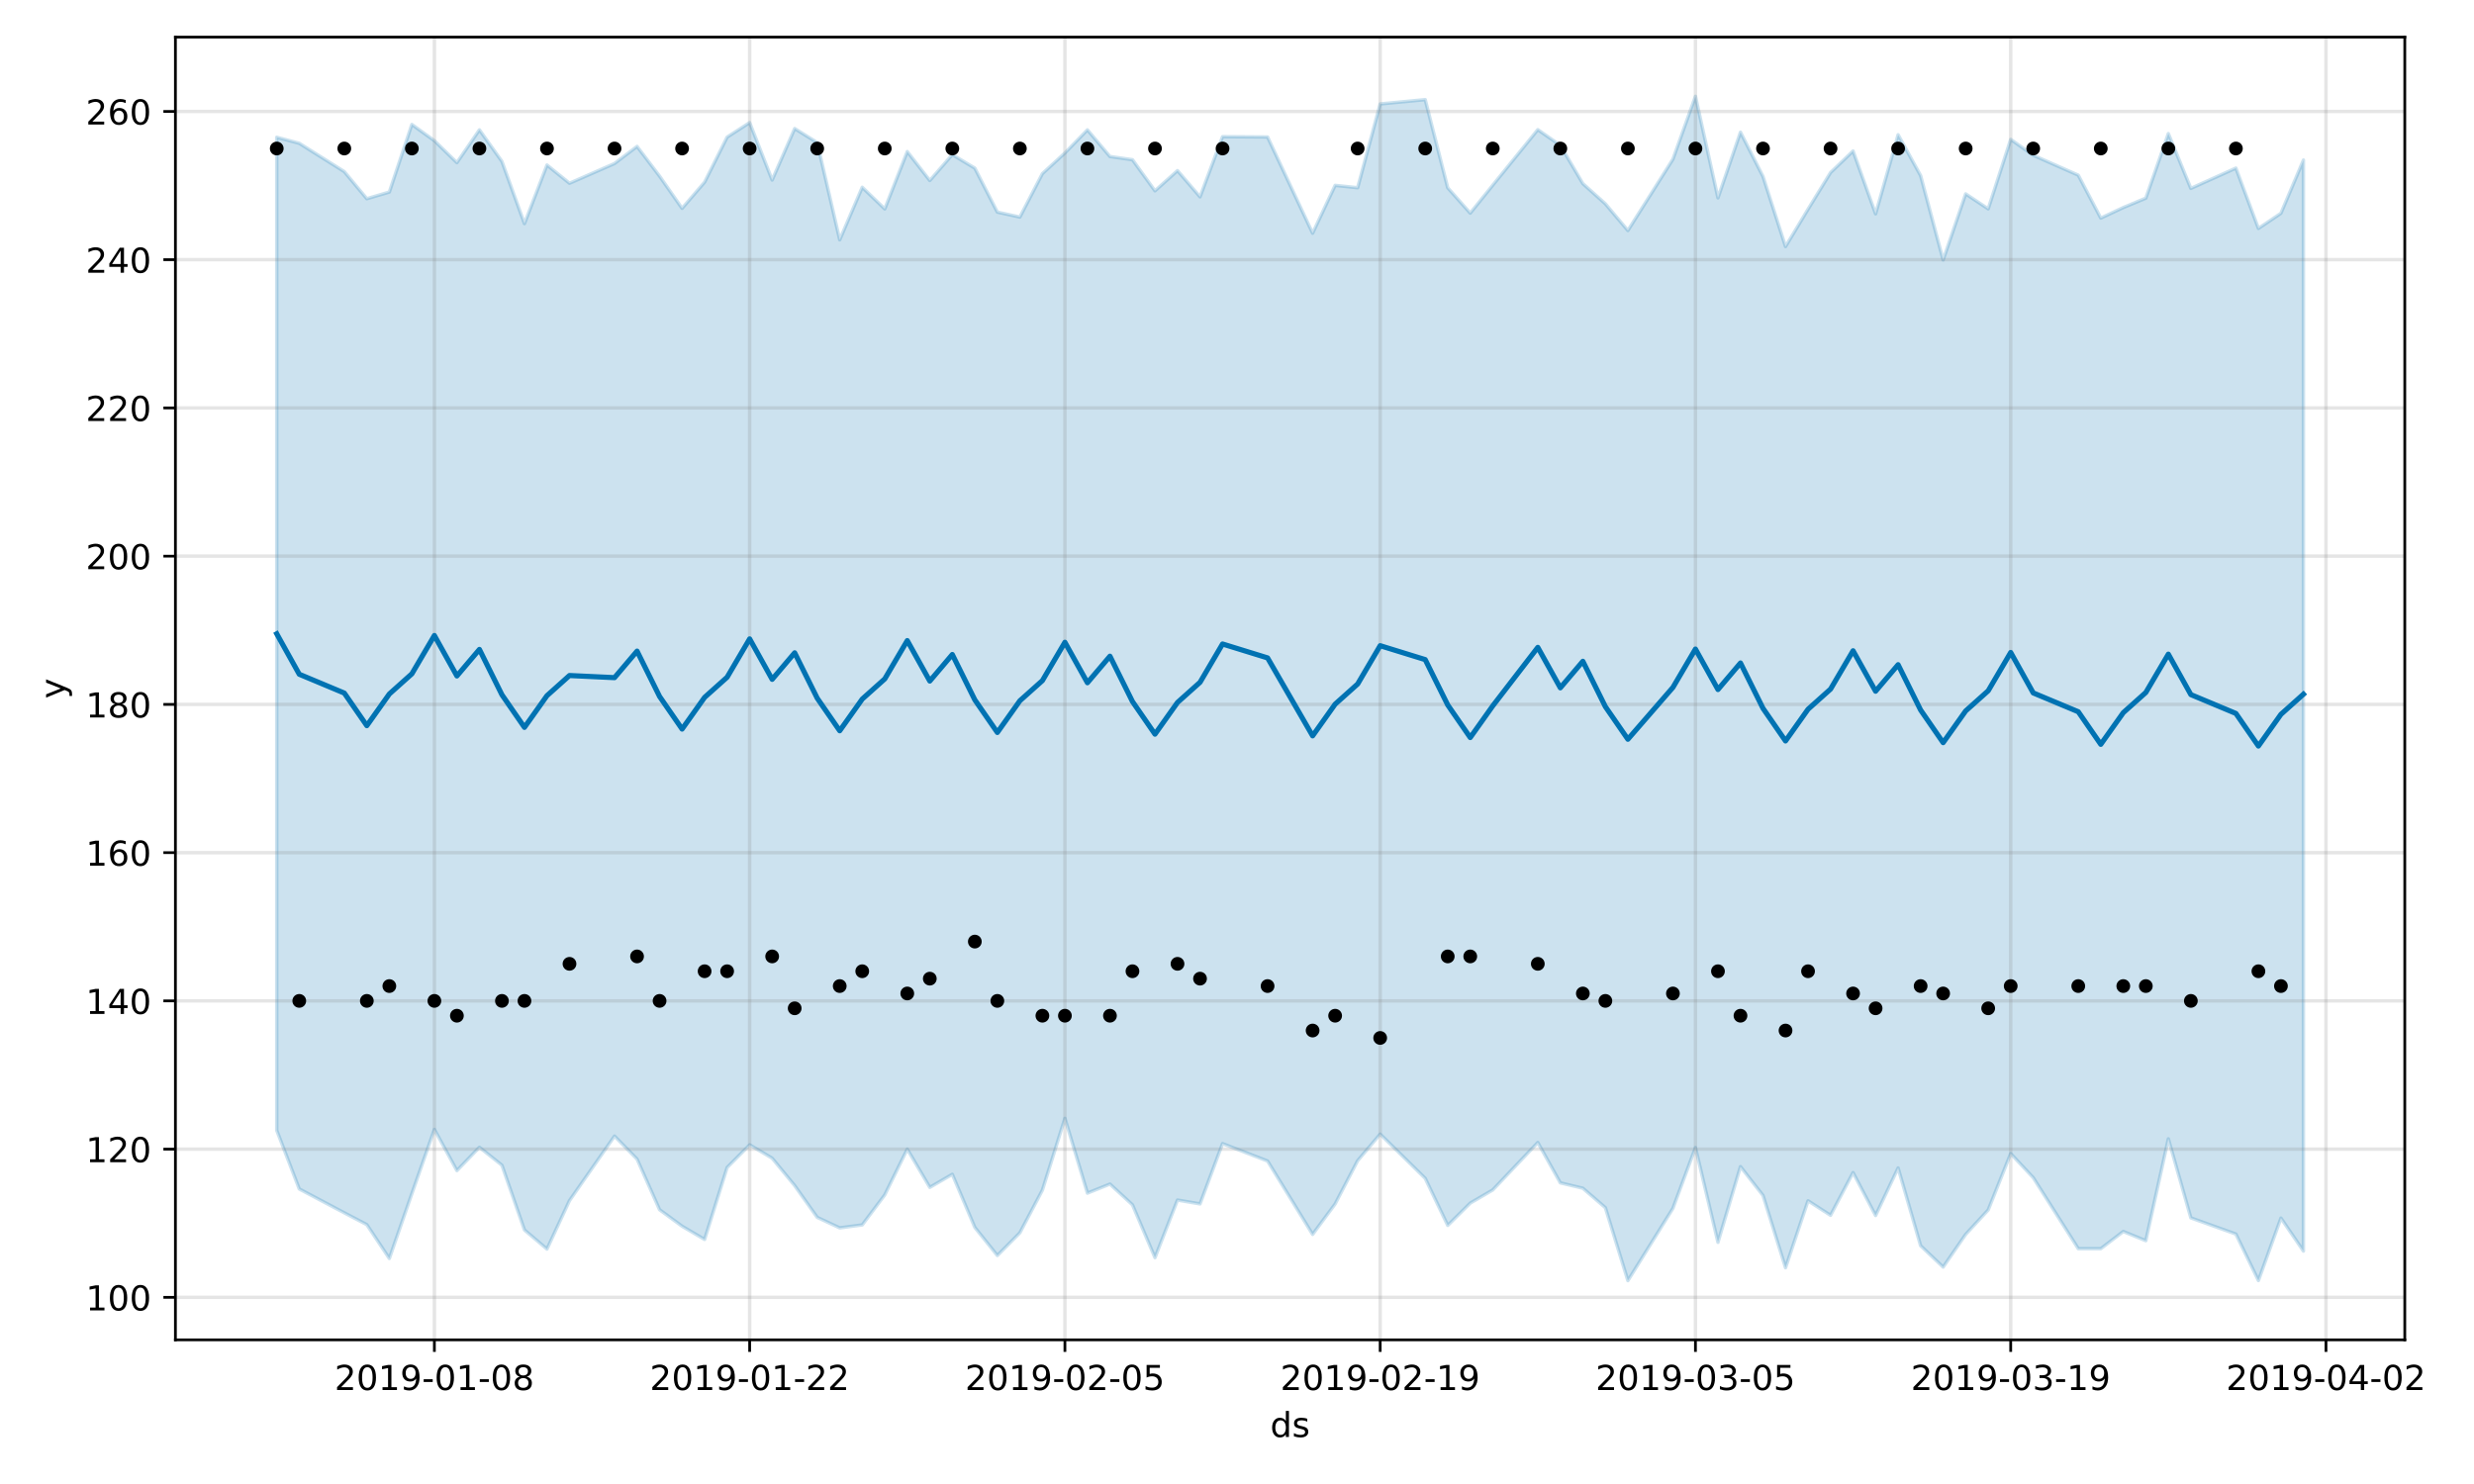 <?xml version="1.0" encoding="utf-8" standalone="no"?>
<!DOCTYPE svg PUBLIC "-//W3C//DTD SVG 1.1//EN"
  "http://www.w3.org/Graphics/SVG/1.1/DTD/svg11.dtd">
<!-- Created with matplotlib (https://matplotlib.org/) -->
<svg height="432pt" version="1.1" viewBox="0 0 720 432" width="720pt" xmlns="http://www.w3.org/2000/svg" xmlns:xlink="http://www.w3.org/1999/xlink">
 <defs>
  <style type="text/css">
*{stroke-linecap:butt;stroke-linejoin:round;}
  </style>
 </defs>
 <g id="figure_1">
  <g id="patch_1">
   <path d="M 0 432 
L 720 432 
L 720 0 
L 0 0 
z
" style="fill:#ffffff;"/>
  </g>
  <g id="axes_1">
   <g id="patch_2">
    <path d="M 51.05 390.04 
L 699.857 390.04 
L 699.857 10.8 
L 51.05 10.8 
z
" style="fill:#ffffff;"/>
   </g>
   <g id="PolyCollection_1">
    <defs>
     <path d="M 80.541 -392.046 
L 80.541 -102.942 
L 87.095 -85.885 
L 100.202 -78.938 
L 106.756 -75.498 
L 113.309 -65.651 
L 119.863 -84.51 
L 126.417 -103.234 
L 132.97 -91.228 
L 139.524 -98.022 
L 146.077 -92.796 
L 152.631 -73.948 
L 159.185 -68.392 
L 165.738 -82.497 
L 178.845 -101.273 
L 185.399 -94.579 
L 191.953 -79.841 
L 198.506 -75.04 
L 205.06 -71.189 
L 211.613 -92.135 
L 218.167 -98.738 
L 224.721 -94.833 
L 231.274 -86.868 
L 237.828 -77.616 
L 244.381 -74.555 
L 250.935 -75.414 
L 257.489 -84.157 
L 264.042 -97.481 
L 270.596 -86.347 
L 277.15 -90.15 
L 283.703 -74.695 
L 290.257 -66.515 
L 296.81 -73.13 
L 303.364 -85.541 
L 309.918 -106.454 
L 316.471 -84.674 
L 323.025 -87.308 
L 329.578 -81.267 
L 336.132 -65.892 
L 342.686 -82.654 
L 349.239 -81.533 
L 355.793 -99.09 
L 368.9 -94.018 
L 382.007 -72.655 
L 388.561 -81.52 
L 395.114 -94.116 
L 401.668 -101.848 
L 414.775 -88.978 
L 421.329 -75.274 
L 427.883 -81.763 
L 434.436 -85.601 
L 447.543 -99.415 
L 454.097 -87.662 
L 460.651 -86.1 
L 467.204 -80.436 
L 473.758 -59.198 
L 486.865 -80.245 
L 493.419 -97.948 
L 499.972 -70.353 
L 506.526 -92.391 
L 513.079 -83.998 
L 519.633 -62.955 
L 526.187 -82.439 
L 532.74 -78.212 
L 539.294 -90.652 
L 545.847 -78.149 
L 552.401 -92 
L 558.955 -69.359 
L 565.508 -63.143 
L 572.062 -72.665 
L 578.616 -79.771 
L 585.169 -96.186 
L 591.723 -89.18 
L 604.83 -68.506 
L 611.384 -68.502 
L 617.937 -73.507 
L 624.491 -70.825 
L 631.044 -100.484 
L 637.598 -77.464 
L 650.705 -72.758 
L 657.259 -59.222 
L 663.812 -77.401 
L 670.366 -67.807 
L 670.366 -385.411 
L 670.366 -385.411 
L 663.812 -369.915 
L 657.259 -365.508 
L 650.705 -383.068 
L 637.598 -377.159 
L 631.044 -393.112 
L 624.491 -374.322 
L 617.937 -371.588 
L 611.384 -368.515 
L 604.83 -381.014 
L 591.723 -386.805 
L 585.169 -391.428 
L 578.616 -371.201 
L 572.062 -375.56 
L 565.508 -356.324 
L 558.955 -380.879 
L 552.401 -392.778 
L 545.847 -369.745 
L 539.294 -388.045 
L 532.74 -381.76 
L 526.187 -371.093 
L 519.633 -360.226 
L 513.079 -380.628 
L 506.526 -393.516 
L 499.972 -374.389 
L 493.419 -403.962 
L 486.865 -385.656 
L 473.758 -364.894 
L 467.204 -372.673 
L 460.651 -378.558 
L 454.097 -389.69 
L 447.543 -394.257 
L 434.436 -378.097 
L 427.883 -369.954 
L 421.329 -377.338 
L 414.775 -402.998 
L 401.668 -401.747 
L 395.114 -377.356 
L 388.561 -378.041 
L 382.007 -364.114 
L 368.9 -392.122 
L 355.793 -392.216 
L 349.239 -374.696 
L 342.686 -382.333 
L 336.132 -376.448 
L 329.578 -385.508 
L 323.025 -386.44 
L 316.471 -394.194 
L 309.918 -387.468 
L 303.364 -381.457 
L 296.81 -368.817 
L 290.257 -370.253 
L 283.703 -383.057 
L 277.15 -386.98 
L 270.596 -379.45 
L 264.042 -387.872 
L 257.489 -371.179 
L 250.935 -377.489 
L 244.381 -362.186 
L 237.828 -390.503 
L 231.274 -394.579 
L 224.721 -379.588 
L 218.167 -396.308 
L 211.613 -392.088 
L 205.06 -378.975 
L 198.506 -371.349 
L 191.953 -380.724 
L 185.399 -389.375 
L 178.845 -384.399 
L 165.738 -378.659 
L 159.185 -383.96 
L 152.631 -366.902 
L 146.077 -385.009 
L 139.524 -394.203 
L 132.97 -384.656 
L 126.417 -391.043 
L 119.863 -395.771 
L 113.309 -376.094 
L 106.756 -374.155 
L 100.202 -382.046 
L 87.095 -390.289 
L 80.541 -392.046 
z
" id="m9fe4e38aeb" style="stroke:#0072b2;stroke-opacity:0.2;"/>
    </defs>
    <g clip-path="url(#p56181b2f4d)">
     <use style="fill:#0072b2;fill-opacity:0.2;stroke:#0072b2;stroke-opacity:0.2;" x="0" xlink:href="#m9fe4e38aeb" y="432"/>
    </g>
   </g>
   <g id="matplotlib.axis_1">
    <g id="xtick_1">
     <g id="line2d_1">
      <path clip-path="url(#p56181b2f4d)" d="M 126.417 390.04 
L 126.417 10.8 
" style="fill:none;stroke:#808080;stroke-linecap:square;stroke-opacity:0.2;"/>
     </g>
     <g id="line2d_2">
      <defs>
       <path d="M 0 0 
L 0 3.5 
" id="mf35198f6fd" style="stroke:#000000;stroke-width:0.8;"/>
      </defs>
      <g>
       <use style="stroke:#000000;stroke-width:0.8;" x="126.417" xlink:href="#mf35198f6fd" y="390.04"/>
      </g>
     </g>
     <g id="text_1">
      <!-- 2019-01-08 -->
      <defs>
       <path d="M 19.188 8.297 
L 53.609 8.297 
L 53.609 0 
L 7.328 0 
L 7.328 8.297 
Q 12.938 14.109 22.625 23.891 
Q 32.328 33.688 34.812 36.531 
Q 39.547 41.844 41.422 45.531 
Q 43.312 49.219 43.312 52.781 
Q 43.312 58.594 39.234 62.25 
Q 35.156 65.922 28.609 65.922 
Q 23.969 65.922 18.812 64.312 
Q 13.672 62.703 7.812 59.422 
L 7.812 69.391 
Q 13.766 71.781 18.938 73 
Q 24.125 74.219 28.422 74.219 
Q 39.75 74.219 46.484 68.547 
Q 53.219 62.891 53.219 53.422 
Q 53.219 48.922 51.531 44.891 
Q 49.859 40.875 45.406 35.406 
Q 44.188 33.984 37.641 27.219 
Q 31.109 20.453 19.188 8.297 
z
" id="DejaVuSans-50"/>
       <path d="M 31.781 66.406 
Q 24.172 66.406 20.328 58.906 
Q 16.5 51.422 16.5 36.375 
Q 16.5 21.391 20.328 13.891 
Q 24.172 6.391 31.781 6.391 
Q 39.453 6.391 43.281 13.891 
Q 47.125 21.391 47.125 36.375 
Q 47.125 51.422 43.281 58.906 
Q 39.453 66.406 31.781 66.406 
z
M 31.781 74.219 
Q 44.047 74.219 50.516 64.516 
Q 56.984 54.828 56.984 36.375 
Q 56.984 17.969 50.516 8.266 
Q 44.047 -1.422 31.781 -1.422 
Q 19.531 -1.422 13.062 8.266 
Q 6.594 17.969 6.594 36.375 
Q 6.594 54.828 13.062 64.516 
Q 19.531 74.219 31.781 74.219 
z
" id="DejaVuSans-48"/>
       <path d="M 12.406 8.297 
L 28.516 8.297 
L 28.516 63.922 
L 10.984 60.406 
L 10.984 69.391 
L 28.422 72.906 
L 38.281 72.906 
L 38.281 8.297 
L 54.391 8.297 
L 54.391 0 
L 12.406 0 
z
" id="DejaVuSans-49"/>
       <path d="M 10.984 1.516 
L 10.984 10.5 
Q 14.703 8.734 18.5 7.812 
Q 22.312 6.891 25.984 6.891 
Q 35.75 6.891 40.891 13.453 
Q 46.047 20.016 46.781 33.406 
Q 43.953 29.203 39.594 26.953 
Q 35.25 24.703 29.984 24.703 
Q 19.047 24.703 12.672 31.312 
Q 6.297 37.938 6.297 49.422 
Q 6.297 60.641 12.938 67.422 
Q 19.578 74.219 30.609 74.219 
Q 43.266 74.219 49.922 64.516 
Q 56.594 54.828 56.594 36.375 
Q 56.594 19.141 48.406 8.859 
Q 40.234 -1.422 26.422 -1.422 
Q 22.703 -1.422 18.891 -0.688 
Q 15.094 0.047 10.984 1.516 
z
M 30.609 32.422 
Q 37.25 32.422 41.125 36.953 
Q 45.016 41.5 45.016 49.422 
Q 45.016 57.281 41.125 61.844 
Q 37.25 66.406 30.609 66.406 
Q 23.969 66.406 20.094 61.844 
Q 16.219 57.281 16.219 49.422 
Q 16.219 41.5 20.094 36.953 
Q 23.969 32.422 30.609 32.422 
z
" id="DejaVuSans-57"/>
       <path d="M 4.891 31.391 
L 31.203 31.391 
L 31.203 23.391 
L 4.891 23.391 
z
" id="DejaVuSans-45"/>
       <path d="M 31.781 34.625 
Q 24.75 34.625 20.719 30.859 
Q 16.703 27.094 16.703 20.516 
Q 16.703 13.922 20.719 10.156 
Q 24.75 6.391 31.781 6.391 
Q 38.812 6.391 42.859 10.172 
Q 46.922 13.969 46.922 20.516 
Q 46.922 27.094 42.891 30.859 
Q 38.875 34.625 31.781 34.625 
z
M 21.922 38.812 
Q 15.578 40.375 12.031 44.719 
Q 8.5 49.078 8.5 55.328 
Q 8.5 64.062 14.719 69.141 
Q 20.953 74.219 31.781 74.219 
Q 42.672 74.219 48.875 69.141 
Q 55.078 64.062 55.078 55.328 
Q 55.078 49.078 51.531 44.719 
Q 48 40.375 41.703 38.812 
Q 48.828 37.156 52.797 32.312 
Q 56.781 27.484 56.781 20.516 
Q 56.781 9.906 50.312 4.234 
Q 43.844 -1.422 31.781 -1.422 
Q 19.734 -1.422 13.25 4.234 
Q 6.781 9.906 6.781 20.516 
Q 6.781 27.484 10.781 32.312 
Q 14.797 37.156 21.922 38.812 
z
M 18.312 54.391 
Q 18.312 48.734 21.844 45.562 
Q 25.391 42.391 31.781 42.391 
Q 38.141 42.391 41.719 45.562 
Q 45.312 48.734 45.312 54.391 
Q 45.312 60.062 41.719 63.234 
Q 38.141 66.406 31.781 66.406 
Q 25.391 66.406 21.844 63.234 
Q 18.312 60.062 18.312 54.391 
z
" id="DejaVuSans-56"/>
      </defs>
      <g transform="translate(97.359 404.638)scale(0.1 -0.1)">
       <use xlink:href="#DejaVuSans-50"/>
       <use x="63.623" xlink:href="#DejaVuSans-48"/>
       <use x="127.246" xlink:href="#DejaVuSans-49"/>
       <use x="190.869" xlink:href="#DejaVuSans-57"/>
       <use x="254.492" xlink:href="#DejaVuSans-45"/>
       <use x="290.576" xlink:href="#DejaVuSans-48"/>
       <use x="354.199" xlink:href="#DejaVuSans-49"/>
       <use x="417.822" xlink:href="#DejaVuSans-45"/>
       <use x="453.906" xlink:href="#DejaVuSans-48"/>
       <use x="517.529" xlink:href="#DejaVuSans-56"/>
      </g>
     </g>
    </g>
    <g id="xtick_2">
     <g id="line2d_3">
      <path clip-path="url(#p56181b2f4d)" d="M 218.167 390.04 
L 218.167 10.8 
" style="fill:none;stroke:#808080;stroke-linecap:square;stroke-opacity:0.2;"/>
     </g>
     <g id="line2d_4">
      <g>
       <use style="stroke:#000000;stroke-width:0.8;" x="218.167" xlink:href="#mf35198f6fd" y="390.04"/>
      </g>
     </g>
     <g id="text_2">
      <!-- 2019-01-22 -->
      <g transform="translate(189.109 404.638)scale(0.1 -0.1)">
       <use xlink:href="#DejaVuSans-50"/>
       <use x="63.623" xlink:href="#DejaVuSans-48"/>
       <use x="127.246" xlink:href="#DejaVuSans-49"/>
       <use x="190.869" xlink:href="#DejaVuSans-57"/>
       <use x="254.492" xlink:href="#DejaVuSans-45"/>
       <use x="290.576" xlink:href="#DejaVuSans-48"/>
       <use x="354.199" xlink:href="#DejaVuSans-49"/>
       <use x="417.822" xlink:href="#DejaVuSans-45"/>
       <use x="453.906" xlink:href="#DejaVuSans-50"/>
       <use x="517.529" xlink:href="#DejaVuSans-50"/>
      </g>
     </g>
    </g>
    <g id="xtick_3">
     <g id="line2d_5">
      <path clip-path="url(#p56181b2f4d)" d="M 309.918 390.04 
L 309.918 10.8 
" style="fill:none;stroke:#808080;stroke-linecap:square;stroke-opacity:0.2;"/>
     </g>
     <g id="line2d_6">
      <g>
       <use style="stroke:#000000;stroke-width:0.8;" x="309.918" xlink:href="#mf35198f6fd" y="390.04"/>
      </g>
     </g>
     <g id="text_3">
      <!-- 2019-02-05 -->
      <defs>
       <path d="M 10.797 72.906 
L 49.516 72.906 
L 49.516 64.594 
L 19.828 64.594 
L 19.828 46.734 
Q 21.969 47.469 24.109 47.828 
Q 26.266 48.188 28.422 48.188 
Q 40.625 48.188 47.75 41.5 
Q 54.891 34.812 54.891 23.391 
Q 54.891 11.625 47.562 5.094 
Q 40.234 -1.422 26.906 -1.422 
Q 22.312 -1.422 17.547 -0.641 
Q 12.797 0.141 7.719 1.703 
L 7.719 11.625 
Q 12.109 9.234 16.797 8.062 
Q 21.484 6.891 26.703 6.891 
Q 35.156 6.891 40.078 11.328 
Q 45.016 15.766 45.016 23.391 
Q 45.016 31 40.078 35.438 
Q 35.156 39.891 26.703 39.891 
Q 22.75 39.891 18.812 39.016 
Q 14.891 38.141 10.797 36.281 
z
" id="DejaVuSans-53"/>
      </defs>
      <g transform="translate(280.86 404.638)scale(0.1 -0.1)">
       <use xlink:href="#DejaVuSans-50"/>
       <use x="63.623" xlink:href="#DejaVuSans-48"/>
       <use x="127.246" xlink:href="#DejaVuSans-49"/>
       <use x="190.869" xlink:href="#DejaVuSans-57"/>
       <use x="254.492" xlink:href="#DejaVuSans-45"/>
       <use x="290.576" xlink:href="#DejaVuSans-48"/>
       <use x="354.199" xlink:href="#DejaVuSans-50"/>
       <use x="417.822" xlink:href="#DejaVuSans-45"/>
       <use x="453.906" xlink:href="#DejaVuSans-48"/>
       <use x="517.529" xlink:href="#DejaVuSans-53"/>
      </g>
     </g>
    </g>
    <g id="xtick_4">
     <g id="line2d_7">
      <path clip-path="url(#p56181b2f4d)" d="M 401.668 390.04 
L 401.668 10.8 
" style="fill:none;stroke:#808080;stroke-linecap:square;stroke-opacity:0.2;"/>
     </g>
     <g id="line2d_8">
      <g>
       <use style="stroke:#000000;stroke-width:0.8;" x="401.668" xlink:href="#mf35198f6fd" y="390.04"/>
      </g>
     </g>
     <g id="text_4">
      <!-- 2019-02-19 -->
      <g transform="translate(372.61 404.638)scale(0.1 -0.1)">
       <use xlink:href="#DejaVuSans-50"/>
       <use x="63.623" xlink:href="#DejaVuSans-48"/>
       <use x="127.246" xlink:href="#DejaVuSans-49"/>
       <use x="190.869" xlink:href="#DejaVuSans-57"/>
       <use x="254.492" xlink:href="#DejaVuSans-45"/>
       <use x="290.576" xlink:href="#DejaVuSans-48"/>
       <use x="354.199" xlink:href="#DejaVuSans-50"/>
       <use x="417.822" xlink:href="#DejaVuSans-45"/>
       <use x="453.906" xlink:href="#DejaVuSans-49"/>
       <use x="517.529" xlink:href="#DejaVuSans-57"/>
      </g>
     </g>
    </g>
    <g id="xtick_5">
     <g id="line2d_9">
      <path clip-path="url(#p56181b2f4d)" d="M 493.419 390.04 
L 493.419 10.8 
" style="fill:none;stroke:#808080;stroke-linecap:square;stroke-opacity:0.2;"/>
     </g>
     <g id="line2d_10">
      <g>
       <use style="stroke:#000000;stroke-width:0.8;" x="493.419" xlink:href="#mf35198f6fd" y="390.04"/>
      </g>
     </g>
     <g id="text_5">
      <!-- 2019-03-05 -->
      <defs>
       <path d="M 40.578 39.312 
Q 47.656 37.797 51.625 33 
Q 55.609 28.219 55.609 21.188 
Q 55.609 10.406 48.188 4.484 
Q 40.766 -1.422 27.094 -1.422 
Q 22.516 -1.422 17.656 -0.516 
Q 12.797 0.391 7.625 2.203 
L 7.625 11.719 
Q 11.719 9.328 16.594 8.109 
Q 21.484 6.891 26.812 6.891 
Q 36.078 6.891 40.938 10.547 
Q 45.797 14.203 45.797 21.188 
Q 45.797 27.641 41.281 31.266 
Q 36.766 34.906 28.719 34.906 
L 20.219 34.906 
L 20.219 43.016 
L 29.109 43.016 
Q 36.375 43.016 40.234 45.922 
Q 44.094 48.828 44.094 54.297 
Q 44.094 59.906 40.109 62.906 
Q 36.141 65.922 28.719 65.922 
Q 24.656 65.922 20.016 65.031 
Q 15.375 64.156 9.812 62.312 
L 9.812 71.094 
Q 15.438 72.656 20.344 73.438 
Q 25.25 74.219 29.594 74.219 
Q 40.828 74.219 47.359 69.109 
Q 53.906 64.016 53.906 55.328 
Q 53.906 49.266 50.438 45.094 
Q 46.969 40.922 40.578 39.312 
z
" id="DejaVuSans-51"/>
      </defs>
      <g transform="translate(464.361 404.638)scale(0.1 -0.1)">
       <use xlink:href="#DejaVuSans-50"/>
       <use x="63.623" xlink:href="#DejaVuSans-48"/>
       <use x="127.246" xlink:href="#DejaVuSans-49"/>
       <use x="190.869" xlink:href="#DejaVuSans-57"/>
       <use x="254.492" xlink:href="#DejaVuSans-45"/>
       <use x="290.576" xlink:href="#DejaVuSans-48"/>
       <use x="354.199" xlink:href="#DejaVuSans-51"/>
       <use x="417.822" xlink:href="#DejaVuSans-45"/>
       <use x="453.906" xlink:href="#DejaVuSans-48"/>
       <use x="517.529" xlink:href="#DejaVuSans-53"/>
      </g>
     </g>
    </g>
    <g id="xtick_6">
     <g id="line2d_11">
      <path clip-path="url(#p56181b2f4d)" d="M 585.169 390.04 
L 585.169 10.8 
" style="fill:none;stroke:#808080;stroke-linecap:square;stroke-opacity:0.2;"/>
     </g>
     <g id="line2d_12">
      <g>
       <use style="stroke:#000000;stroke-width:0.8;" x="585.169" xlink:href="#mf35198f6fd" y="390.04"/>
      </g>
     </g>
     <g id="text_6">
      <!-- 2019-03-19 -->
      <g transform="translate(556.111 404.638)scale(0.1 -0.1)">
       <use xlink:href="#DejaVuSans-50"/>
       <use x="63.623" xlink:href="#DejaVuSans-48"/>
       <use x="127.246" xlink:href="#DejaVuSans-49"/>
       <use x="190.869" xlink:href="#DejaVuSans-57"/>
       <use x="254.492" xlink:href="#DejaVuSans-45"/>
       <use x="290.576" xlink:href="#DejaVuSans-48"/>
       <use x="354.199" xlink:href="#DejaVuSans-51"/>
       <use x="417.822" xlink:href="#DejaVuSans-45"/>
       <use x="453.906" xlink:href="#DejaVuSans-49"/>
       <use x="517.529" xlink:href="#DejaVuSans-57"/>
      </g>
     </g>
    </g>
    <g id="xtick_7">
     <g id="line2d_13">
      <path clip-path="url(#p56181b2f4d)" d="M 676.92 390.04 
L 676.92 10.8 
" style="fill:none;stroke:#808080;stroke-linecap:square;stroke-opacity:0.2;"/>
     </g>
     <g id="line2d_14">
      <g>
       <use style="stroke:#000000;stroke-width:0.8;" x="676.92" xlink:href="#mf35198f6fd" y="390.04"/>
      </g>
     </g>
     <g id="text_7">
      <!-- 2019-04-02 -->
      <defs>
       <path d="M 37.797 64.312 
L 12.891 25.391 
L 37.797 25.391 
z
M 35.203 72.906 
L 47.609 72.906 
L 47.609 25.391 
L 58.016 25.391 
L 58.016 17.188 
L 47.609 17.188 
L 47.609 0 
L 37.797 0 
L 37.797 17.188 
L 4.891 17.188 
L 4.891 26.703 
z
" id="DejaVuSans-52"/>
      </defs>
      <g transform="translate(647.862 404.638)scale(0.1 -0.1)">
       <use xlink:href="#DejaVuSans-50"/>
       <use x="63.623" xlink:href="#DejaVuSans-48"/>
       <use x="127.246" xlink:href="#DejaVuSans-49"/>
       <use x="190.869" xlink:href="#DejaVuSans-57"/>
       <use x="254.492" xlink:href="#DejaVuSans-45"/>
       <use x="290.576" xlink:href="#DejaVuSans-48"/>
       <use x="354.199" xlink:href="#DejaVuSans-52"/>
       <use x="417.822" xlink:href="#DejaVuSans-45"/>
       <use x="453.906" xlink:href="#DejaVuSans-48"/>
       <use x="517.529" xlink:href="#DejaVuSans-50"/>
      </g>
     </g>
    </g>
    <g id="text_8">
     <!-- ds -->
     <defs>
      <path d="M 45.406 46.391 
L 45.406 75.984 
L 54.391 75.984 
L 54.391 0 
L 45.406 0 
L 45.406 8.203 
Q 42.578 3.328 38.25 0.953 
Q 33.938 -1.422 27.875 -1.422 
Q 17.969 -1.422 11.734 6.484 
Q 5.516 14.406 5.516 27.297 
Q 5.516 40.188 11.734 48.094 
Q 17.969 56 27.875 56 
Q 33.938 56 38.25 53.625 
Q 42.578 51.266 45.406 46.391 
z
M 14.797 27.297 
Q 14.797 17.391 18.875 11.75 
Q 22.953 6.109 30.078 6.109 
Q 37.203 6.109 41.297 11.75 
Q 45.406 17.391 45.406 27.297 
Q 45.406 37.203 41.297 42.844 
Q 37.203 48.484 30.078 48.484 
Q 22.953 48.484 18.875 42.844 
Q 14.797 37.203 14.797 27.297 
z
" id="DejaVuSans-100"/>
      <path d="M 44.281 53.078 
L 44.281 44.578 
Q 40.484 46.531 36.375 47.5 
Q 32.281 48.484 27.875 48.484 
Q 21.188 48.484 17.844 46.438 
Q 14.5 44.391 14.5 40.281 
Q 14.5 37.156 16.891 35.375 
Q 19.281 33.594 26.516 31.984 
L 29.594 31.297 
Q 39.156 29.25 43.188 25.516 
Q 47.219 21.781 47.219 15.094 
Q 47.219 7.469 41.188 3.016 
Q 35.156 -1.422 24.609 -1.422 
Q 20.219 -1.422 15.453 -0.562 
Q 10.688 0.297 5.422 2 
L 5.422 11.281 
Q 10.406 8.688 15.234 7.391 
Q 20.062 6.109 24.812 6.109 
Q 31.156 6.109 34.562 8.281 
Q 37.984 10.453 37.984 14.406 
Q 37.984 18.062 35.516 20.016 
Q 33.062 21.969 24.703 23.781 
L 21.578 24.516 
Q 13.234 26.266 9.516 29.906 
Q 5.812 33.547 5.812 39.891 
Q 5.812 47.609 11.281 51.797 
Q 16.75 56 26.812 56 
Q 31.781 56 36.172 55.266 
Q 40.578 54.547 44.281 53.078 
z
" id="DejaVuSans-115"/>
     </defs>
     <g transform="translate(369.675 418.317)scale(0.1 -0.1)">
      <use xlink:href="#DejaVuSans-100"/>
      <use x="63.477" xlink:href="#DejaVuSans-115"/>
     </g>
    </g>
   </g>
   <g id="matplotlib.axis_2">
    <g id="ytick_1">
     <g id="line2d_15">
      <path clip-path="url(#p56181b2f4d)" d="M 51.05 377.67 
L 699.857 377.67 
" style="fill:none;stroke:#808080;stroke-linecap:square;stroke-opacity:0.2;"/>
     </g>
     <g id="line2d_16">
      <defs>
       <path d="M 0 0 
L -3.5 0 
" id="m3fe82d90e3" style="stroke:#000000;stroke-width:0.8;"/>
      </defs>
      <g>
       <use style="stroke:#000000;stroke-width:0.8;" x="51.05" xlink:href="#m3fe82d90e3" y="377.67"/>
      </g>
     </g>
     <g id="text_9">
      <!-- 100 -->
      <g transform="translate(24.962 381.469)scale(0.1 -0.1)">
       <use xlink:href="#DejaVuSans-49"/>
       <use x="63.623" xlink:href="#DejaVuSans-48"/>
       <use x="127.246" xlink:href="#DejaVuSans-48"/>
      </g>
     </g>
    </g>
    <g id="ytick_2">
     <g id="line2d_17">
      <path clip-path="url(#p56181b2f4d)" d="M 51.05 334.517 
L 699.857 334.517 
" style="fill:none;stroke:#808080;stroke-linecap:square;stroke-opacity:0.2;"/>
     </g>
     <g id="line2d_18">
      <g>
       <use style="stroke:#000000;stroke-width:0.8;" x="51.05" xlink:href="#m3fe82d90e3" y="334.517"/>
      </g>
     </g>
     <g id="text_10">
      <!-- 120 -->
      <g transform="translate(24.962 338.316)scale(0.1 -0.1)">
       <use xlink:href="#DejaVuSans-49"/>
       <use x="63.623" xlink:href="#DejaVuSans-50"/>
       <use x="127.246" xlink:href="#DejaVuSans-48"/>
      </g>
     </g>
    </g>
    <g id="ytick_3">
     <g id="line2d_19">
      <path clip-path="url(#p56181b2f4d)" d="M 51.05 291.363 
L 699.857 291.363 
" style="fill:none;stroke:#808080;stroke-linecap:square;stroke-opacity:0.2;"/>
     </g>
     <g id="line2d_20">
      <g>
       <use style="stroke:#000000;stroke-width:0.8;" x="51.05" xlink:href="#m3fe82d90e3" y="291.363"/>
      </g>
     </g>
     <g id="text_11">
      <!-- 140 -->
      <g transform="translate(24.962 295.163)scale(0.1 -0.1)">
       <use xlink:href="#DejaVuSans-49"/>
       <use x="63.623" xlink:href="#DejaVuSans-52"/>
       <use x="127.246" xlink:href="#DejaVuSans-48"/>
      </g>
     </g>
    </g>
    <g id="ytick_4">
     <g id="line2d_21">
      <path clip-path="url(#p56181b2f4d)" d="M 51.05 248.21 
L 699.857 248.21 
" style="fill:none;stroke:#808080;stroke-linecap:square;stroke-opacity:0.2;"/>
     </g>
     <g id="line2d_22">
      <g>
       <use style="stroke:#000000;stroke-width:0.8;" x="51.05" xlink:href="#m3fe82d90e3" y="248.21"/>
      </g>
     </g>
     <g id="text_12">
      <!-- 160 -->
      <defs>
       <path d="M 33.016 40.375 
Q 26.375 40.375 22.484 35.828 
Q 18.609 31.297 18.609 23.391 
Q 18.609 15.531 22.484 10.953 
Q 26.375 6.391 33.016 6.391 
Q 39.656 6.391 43.531 10.953 
Q 47.406 15.531 47.406 23.391 
Q 47.406 31.297 43.531 35.828 
Q 39.656 40.375 33.016 40.375 
z
M 52.594 71.297 
L 52.594 62.312 
Q 48.875 64.062 45.094 64.984 
Q 41.312 65.922 37.594 65.922 
Q 27.828 65.922 22.672 59.328 
Q 17.531 52.734 16.797 39.406 
Q 19.672 43.656 24.016 45.922 
Q 28.375 48.188 33.594 48.188 
Q 44.578 48.188 50.953 41.516 
Q 57.328 34.859 57.328 23.391 
Q 57.328 12.156 50.688 5.359 
Q 44.047 -1.422 33.016 -1.422 
Q 20.359 -1.422 13.672 8.266 
Q 6.984 17.969 6.984 36.375 
Q 6.984 53.656 15.188 63.938 
Q 23.391 74.219 37.203 74.219 
Q 40.922 74.219 44.703 73.484 
Q 48.484 72.75 52.594 71.297 
z
" id="DejaVuSans-54"/>
      </defs>
      <g transform="translate(24.962 252.009)scale(0.1 -0.1)">
       <use xlink:href="#DejaVuSans-49"/>
       <use x="63.623" xlink:href="#DejaVuSans-54"/>
       <use x="127.246" xlink:href="#DejaVuSans-48"/>
      </g>
     </g>
    </g>
    <g id="ytick_5">
     <g id="line2d_23">
      <path clip-path="url(#p56181b2f4d)" d="M 51.05 205.057 
L 699.857 205.057 
" style="fill:none;stroke:#808080;stroke-linecap:square;stroke-opacity:0.2;"/>
     </g>
     <g id="line2d_24">
      <g>
       <use style="stroke:#000000;stroke-width:0.8;" x="51.05" xlink:href="#m3fe82d90e3" y="205.057"/>
      </g>
     </g>
     <g id="text_13">
      <!-- 180 -->
      <g transform="translate(24.962 208.856)scale(0.1 -0.1)">
       <use xlink:href="#DejaVuSans-49"/>
       <use x="63.623" xlink:href="#DejaVuSans-56"/>
       <use x="127.246" xlink:href="#DejaVuSans-48"/>
      </g>
     </g>
    </g>
    <g id="ytick_6">
     <g id="line2d_25">
      <path clip-path="url(#p56181b2f4d)" d="M 51.05 161.903 
L 699.857 161.903 
" style="fill:none;stroke:#808080;stroke-linecap:square;stroke-opacity:0.2;"/>
     </g>
     <g id="line2d_26">
      <g>
       <use style="stroke:#000000;stroke-width:0.8;" x="51.05" xlink:href="#m3fe82d90e3" y="161.903"/>
      </g>
     </g>
     <g id="text_14">
      <!-- 200 -->
      <g transform="translate(24.962 165.703)scale(0.1 -0.1)">
       <use xlink:href="#DejaVuSans-50"/>
       <use x="63.623" xlink:href="#DejaVuSans-48"/>
       <use x="127.246" xlink:href="#DejaVuSans-48"/>
      </g>
     </g>
    </g>
    <g id="ytick_7">
     <g id="line2d_27">
      <path clip-path="url(#p56181b2f4d)" d="M 51.05 118.75 
L 699.857 118.75 
" style="fill:none;stroke:#808080;stroke-linecap:square;stroke-opacity:0.2;"/>
     </g>
     <g id="line2d_28">
      <g>
       <use style="stroke:#000000;stroke-width:0.8;" x="51.05" xlink:href="#m3fe82d90e3" y="118.75"/>
      </g>
     </g>
     <g id="text_15">
      <!-- 220 -->
      <g transform="translate(24.962 122.549)scale(0.1 -0.1)">
       <use xlink:href="#DejaVuSans-50"/>
       <use x="63.623" xlink:href="#DejaVuSans-50"/>
       <use x="127.246" xlink:href="#DejaVuSans-48"/>
      </g>
     </g>
    </g>
    <g id="ytick_8">
     <g id="line2d_29">
      <path clip-path="url(#p56181b2f4d)" d="M 51.05 75.597 
L 699.857 75.597 
" style="fill:none;stroke:#808080;stroke-linecap:square;stroke-opacity:0.2;"/>
     </g>
     <g id="line2d_30">
      <g>
       <use style="stroke:#000000;stroke-width:0.8;" x="51.05" xlink:href="#m3fe82d90e3" y="75.597"/>
      </g>
     </g>
     <g id="text_16">
      <!-- 240 -->
      <g transform="translate(24.962 79.396)scale(0.1 -0.1)">
       <use xlink:href="#DejaVuSans-50"/>
       <use x="63.623" xlink:href="#DejaVuSans-52"/>
       <use x="127.246" xlink:href="#DejaVuSans-48"/>
      </g>
     </g>
    </g>
    <g id="ytick_9">
     <g id="line2d_31">
      <path clip-path="url(#p56181b2f4d)" d="M 51.05 32.443 
L 699.857 32.443 
" style="fill:none;stroke:#808080;stroke-linecap:square;stroke-opacity:0.2;"/>
     </g>
     <g id="line2d_32">
      <g>
       <use style="stroke:#000000;stroke-width:0.8;" x="51.05" xlink:href="#m3fe82d90e3" y="32.443"/>
      </g>
     </g>
     <g id="text_17">
      <!-- 260 -->
      <g transform="translate(24.962 36.243)scale(0.1 -0.1)">
       <use xlink:href="#DejaVuSans-50"/>
       <use x="63.623" xlink:href="#DejaVuSans-54"/>
       <use x="127.246" xlink:href="#DejaVuSans-48"/>
      </g>
     </g>
    </g>
    <g id="text_18">
     <!-- y -->
     <defs>
      <path d="M 32.172 -5.078 
Q 28.375 -14.844 24.75 -17.812 
Q 21.141 -20.797 15.094 -20.797 
L 7.906 -20.797 
L 7.906 -13.281 
L 13.188 -13.281 
Q 16.891 -13.281 18.938 -11.516 
Q 21 -9.766 23.484 -3.219 
L 25.094 0.875 
L 2.984 54.688 
L 12.5 54.688 
L 29.594 11.922 
L 46.688 54.688 
L 56.203 54.688 
z
" id="DejaVuSans-121"/>
     </defs>
     <g transform="translate(18.883 203.379)rotate(-90)scale(0.1 -0.1)">
      <use xlink:href="#DejaVuSans-121"/>
     </g>
    </g>
   </g>
   <g id="line2d_33">
    <defs>
     <path d="M 0 1.5 
C 0.398 1.5 0.779 1.342 1.061 1.061 
C 1.342 0.779 1.5 0.398 1.5 0 
C 1.5 -0.398 1.342 -0.779 1.061 -1.061 
C 0.779 -1.342 0.398 -1.5 0 -1.5 
C -0.398 -1.5 -0.779 -1.342 -1.061 -1.061 
C -1.342 -0.779 -1.5 -0.398 -1.5 0 
C -1.5 0.398 -1.342 0.779 -1.061 1.061 
C -0.779 1.342 -0.398 1.5 0 1.5 
z
" id="m17c114427c" style="stroke:#000000;"/>
    </defs>
    <g clip-path="url(#p56181b2f4d)">
     <use style="stroke:#000000;" x="80.541" xlink:href="#m17c114427c" y="43.232"/>
     <use style="stroke:#000000;" x="87.095" xlink:href="#m17c114427c" y="291.363"/>
     <use style="stroke:#000000;" x="100.202" xlink:href="#m17c114427c" y="43.232"/>
     <use style="stroke:#000000;" x="106.756" xlink:href="#m17c114427c" y="291.363"/>
     <use style="stroke:#000000;" x="113.309" xlink:href="#m17c114427c" y="287.048"/>
     <use style="stroke:#000000;" x="119.863" xlink:href="#m17c114427c" y="43.232"/>
     <use style="stroke:#000000;" x="126.417" xlink:href="#m17c114427c" y="291.363"/>
     <use style="stroke:#000000;" x="132.97" xlink:href="#m17c114427c" y="295.679"/>
     <use style="stroke:#000000;" x="139.524" xlink:href="#m17c114427c" y="43.232"/>
     <use style="stroke:#000000;" x="146.077" xlink:href="#m17c114427c" y="291.363"/>
     <use style="stroke:#000000;" x="152.631" xlink:href="#m17c114427c" y="291.363"/>
     <use style="stroke:#000000;" x="159.185" xlink:href="#m17c114427c" y="43.232"/>
     <use style="stroke:#000000;" x="165.738" xlink:href="#m17c114427c" y="280.575"/>
     <use style="stroke:#000000;" x="178.845" xlink:href="#m17c114427c" y="43.232"/>
     <use style="stroke:#000000;" x="185.399" xlink:href="#m17c114427c" y="278.417"/>
     <use style="stroke:#000000;" x="191.953" xlink:href="#m17c114427c" y="291.363"/>
     <use style="stroke:#000000;" x="198.506" xlink:href="#m17c114427c" y="43.232"/>
     <use style="stroke:#000000;" x="205.06" xlink:href="#m17c114427c" y="282.733"/>
     <use style="stroke:#000000;" x="211.613" xlink:href="#m17c114427c" y="282.733"/>
     <use style="stroke:#000000;" x="218.167" xlink:href="#m17c114427c" y="43.232"/>
     <use style="stroke:#000000;" x="224.721" xlink:href="#m17c114427c" y="278.417"/>
     <use style="stroke:#000000;" x="231.274" xlink:href="#m17c114427c" y="293.521"/>
     <use style="stroke:#000000;" x="237.828" xlink:href="#m17c114427c" y="43.232"/>
     <use style="stroke:#000000;" x="244.381" xlink:href="#m17c114427c" y="287.048"/>
     <use style="stroke:#000000;" x="250.935" xlink:href="#m17c114427c" y="282.733"/>
     <use style="stroke:#000000;" x="257.489" xlink:href="#m17c114427c" y="43.232"/>
     <use style="stroke:#000000;" x="264.042" xlink:href="#m17c114427c" y="289.206"/>
     <use style="stroke:#000000;" x="270.596" xlink:href="#m17c114427c" y="284.89"/>
     <use style="stroke:#000000;" x="277.15" xlink:href="#m17c114427c" y="43.232"/>
     <use style="stroke:#000000;" x="283.703" xlink:href="#m17c114427c" y="274.102"/>
     <use style="stroke:#000000;" x="290.257" xlink:href="#m17c114427c" y="291.363"/>
     <use style="stroke:#000000;" x="296.81" xlink:href="#m17c114427c" y="43.232"/>
     <use style="stroke:#000000;" x="303.364" xlink:href="#m17c114427c" y="295.679"/>
     <use style="stroke:#000000;" x="309.918" xlink:href="#m17c114427c" y="295.679"/>
     <use style="stroke:#000000;" x="316.471" xlink:href="#m17c114427c" y="43.232"/>
     <use style="stroke:#000000;" x="323.025" xlink:href="#m17c114427c" y="295.679"/>
     <use style="stroke:#000000;" x="329.578" xlink:href="#m17c114427c" y="282.733"/>
     <use style="stroke:#000000;" x="336.132" xlink:href="#m17c114427c" y="43.232"/>
     <use style="stroke:#000000;" x="342.686" xlink:href="#m17c114427c" y="280.575"/>
     <use style="stroke:#000000;" x="349.239" xlink:href="#m17c114427c" y="284.89"/>
     <use style="stroke:#000000;" x="355.793" xlink:href="#m17c114427c" y="43.232"/>
     <use style="stroke:#000000;" x="368.9" xlink:href="#m17c114427c" y="287.048"/>
     <use style="stroke:#000000;" x="382.007" xlink:href="#m17c114427c" y="299.994"/>
     <use style="stroke:#000000;" x="388.561" xlink:href="#m17c114427c" y="295.679"/>
     <use style="stroke:#000000;" x="395.114" xlink:href="#m17c114427c" y="43.232"/>
     <use style="stroke:#000000;" x="401.668" xlink:href="#m17c114427c" y="302.152"/>
     <use style="stroke:#000000;" x="414.775" xlink:href="#m17c114427c" y="43.232"/>
     <use style="stroke:#000000;" x="421.329" xlink:href="#m17c114427c" y="278.417"/>
     <use style="stroke:#000000;" x="427.883" xlink:href="#m17c114427c" y="278.417"/>
     <use style="stroke:#000000;" x="434.436" xlink:href="#m17c114427c" y="43.232"/>
     <use style="stroke:#000000;" x="447.543" xlink:href="#m17c114427c" y="280.575"/>
     <use style="stroke:#000000;" x="454.097" xlink:href="#m17c114427c" y="43.232"/>
     <use style="stroke:#000000;" x="460.651" xlink:href="#m17c114427c" y="289.206"/>
     <use style="stroke:#000000;" x="467.204" xlink:href="#m17c114427c" y="291.363"/>
     <use style="stroke:#000000;" x="473.758" xlink:href="#m17c114427c" y="43.232"/>
     <use style="stroke:#000000;" x="486.865" xlink:href="#m17c114427c" y="289.206"/>
     <use style="stroke:#000000;" x="493.419" xlink:href="#m17c114427c" y="43.232"/>
     <use style="stroke:#000000;" x="499.972" xlink:href="#m17c114427c" y="282.733"/>
     <use style="stroke:#000000;" x="506.526" xlink:href="#m17c114427c" y="295.679"/>
     <use style="stroke:#000000;" x="513.079" xlink:href="#m17c114427c" y="43.232"/>
     <use style="stroke:#000000;" x="519.633" xlink:href="#m17c114427c" y="299.994"/>
     <use style="stroke:#000000;" x="526.187" xlink:href="#m17c114427c" y="282.733"/>
     <use style="stroke:#000000;" x="532.74" xlink:href="#m17c114427c" y="43.232"/>
     <use style="stroke:#000000;" x="539.294" xlink:href="#m17c114427c" y="289.206"/>
     <use style="stroke:#000000;" x="545.847" xlink:href="#m17c114427c" y="293.521"/>
     <use style="stroke:#000000;" x="552.401" xlink:href="#m17c114427c" y="43.232"/>
     <use style="stroke:#000000;" x="558.955" xlink:href="#m17c114427c" y="287.048"/>
     <use style="stroke:#000000;" x="565.508" xlink:href="#m17c114427c" y="289.206"/>
     <use style="stroke:#000000;" x="572.062" xlink:href="#m17c114427c" y="43.232"/>
     <use style="stroke:#000000;" x="578.616" xlink:href="#m17c114427c" y="293.521"/>
     <use style="stroke:#000000;" x="585.169" xlink:href="#m17c114427c" y="287.048"/>
     <use style="stroke:#000000;" x="591.723" xlink:href="#m17c114427c" y="43.232"/>
     <use style="stroke:#000000;" x="604.83" xlink:href="#m17c114427c" y="287.048"/>
     <use style="stroke:#000000;" x="611.384" xlink:href="#m17c114427c" y="43.232"/>
     <use style="stroke:#000000;" x="617.937" xlink:href="#m17c114427c" y="287.048"/>
     <use style="stroke:#000000;" x="624.491" xlink:href="#m17c114427c" y="287.048"/>
     <use style="stroke:#000000;" x="631.044" xlink:href="#m17c114427c" y="43.232"/>
     <use style="stroke:#000000;" x="637.598" xlink:href="#m17c114427c" y="291.363"/>
     <use style="stroke:#000000;" x="650.705" xlink:href="#m17c114427c" y="43.232"/>
     <use style="stroke:#000000;" x="657.259" xlink:href="#m17c114427c" y="282.733"/>
     <use style="stroke:#000000;" x="663.812" xlink:href="#m17c114427c" y="287.048"/>
    </g>
   </g>
   <g id="line2d_34">
    <path clip-path="url(#p56181b2f4d)" d="M 80.541 184.504 
L 87.095 196.278 
L 100.202 201.756 
L 106.756 211.246 
L 113.309 202.018 
L 119.863 196.153 
L 126.417 184.998 
L 132.97 196.772 
L 139.524 189.049 
L 146.077 202.25 
L 152.631 211.74 
L 159.185 202.512 
L 165.738 196.648 
L 178.845 197.266 
L 185.399 189.543 
L 191.953 202.744 
L 198.506 212.234 
L 205.06 203.006 
L 211.613 197.142 
L 218.167 185.986 
L 224.721 197.76 
L 231.274 190.037 
L 237.828 203.238 
L 244.381 212.728 
L 250.935 203.5 
L 257.489 197.636 
L 264.042 186.48 
L 270.596 198.254 
L 277.15 190.531 
L 283.703 203.732 
L 290.257 213.223 
L 296.81 203.994 
L 303.364 198.13 
L 309.918 186.974 
L 316.471 198.748 
L 323.025 191.025 
L 329.578 204.226 
L 336.132 213.717 
L 342.686 204.488 
L 349.239 198.624 
L 355.793 187.469 
L 368.9 191.52 
L 382.007 214.211 
L 388.561 204.982 
L 395.114 199.118 
L 401.668 187.963 
L 414.775 192.014 
L 421.329 205.215 
L 427.883 214.705 
L 434.436 205.476 
L 447.543 188.457 
L 454.097 200.23 
L 460.651 192.508 
L 467.204 205.709 
L 473.758 215.199 
L 486.865 200.106 
L 493.419 188.951 
L 499.972 200.724 
L 506.526 193.002 
L 513.079 206.203 
L 519.633 215.693 
L 526.187 206.464 
L 532.74 200.6 
L 539.294 189.445 
L 545.847 201.218 
L 552.401 193.496 
L 558.955 206.697 
L 565.508 216.187 
L 572.062 206.958 
L 578.616 201.094 
L 585.169 189.939 
L 591.723 201.712 
L 604.83 207.191 
L 611.384 216.681 
L 617.937 207.452 
L 624.491 201.588 
L 631.044 190.433 
L 637.598 202.206 
L 650.705 207.685 
L 657.259 217.175 
L 663.812 207.946 
L 670.366 202.082 
" style="fill:none;stroke:#0072b2;stroke-linecap:square;stroke-width:1.5;"/>
   </g>
   <g id="patch_3">
    <path d="M 51.05 390.04 
L 51.05 10.8 
" style="fill:none;stroke:#000000;stroke-linecap:square;stroke-linejoin:miter;stroke-width:0.8;"/>
   </g>
   <g id="patch_4">
    <path d="M 699.857 390.04 
L 699.857 10.8 
" style="fill:none;stroke:#000000;stroke-linecap:square;stroke-linejoin:miter;stroke-width:0.8;"/>
   </g>
   <g id="patch_5">
    <path d="M 51.05 390.04 
L 699.857 390.04 
" style="fill:none;stroke:#000000;stroke-linecap:square;stroke-linejoin:miter;stroke-width:0.8;"/>
   </g>
   <g id="patch_6">
    <path d="M 51.05 10.8 
L 699.857 10.8 
" style="fill:none;stroke:#000000;stroke-linecap:square;stroke-linejoin:miter;stroke-width:0.8;"/>
   </g>
  </g>
 </g>
 <defs>
  <clipPath id="p56181b2f4d">
   <rect height="379.24" width="648.807" x="51.05" y="10.8"/>
  </clipPath>
 </defs>
</svg>
